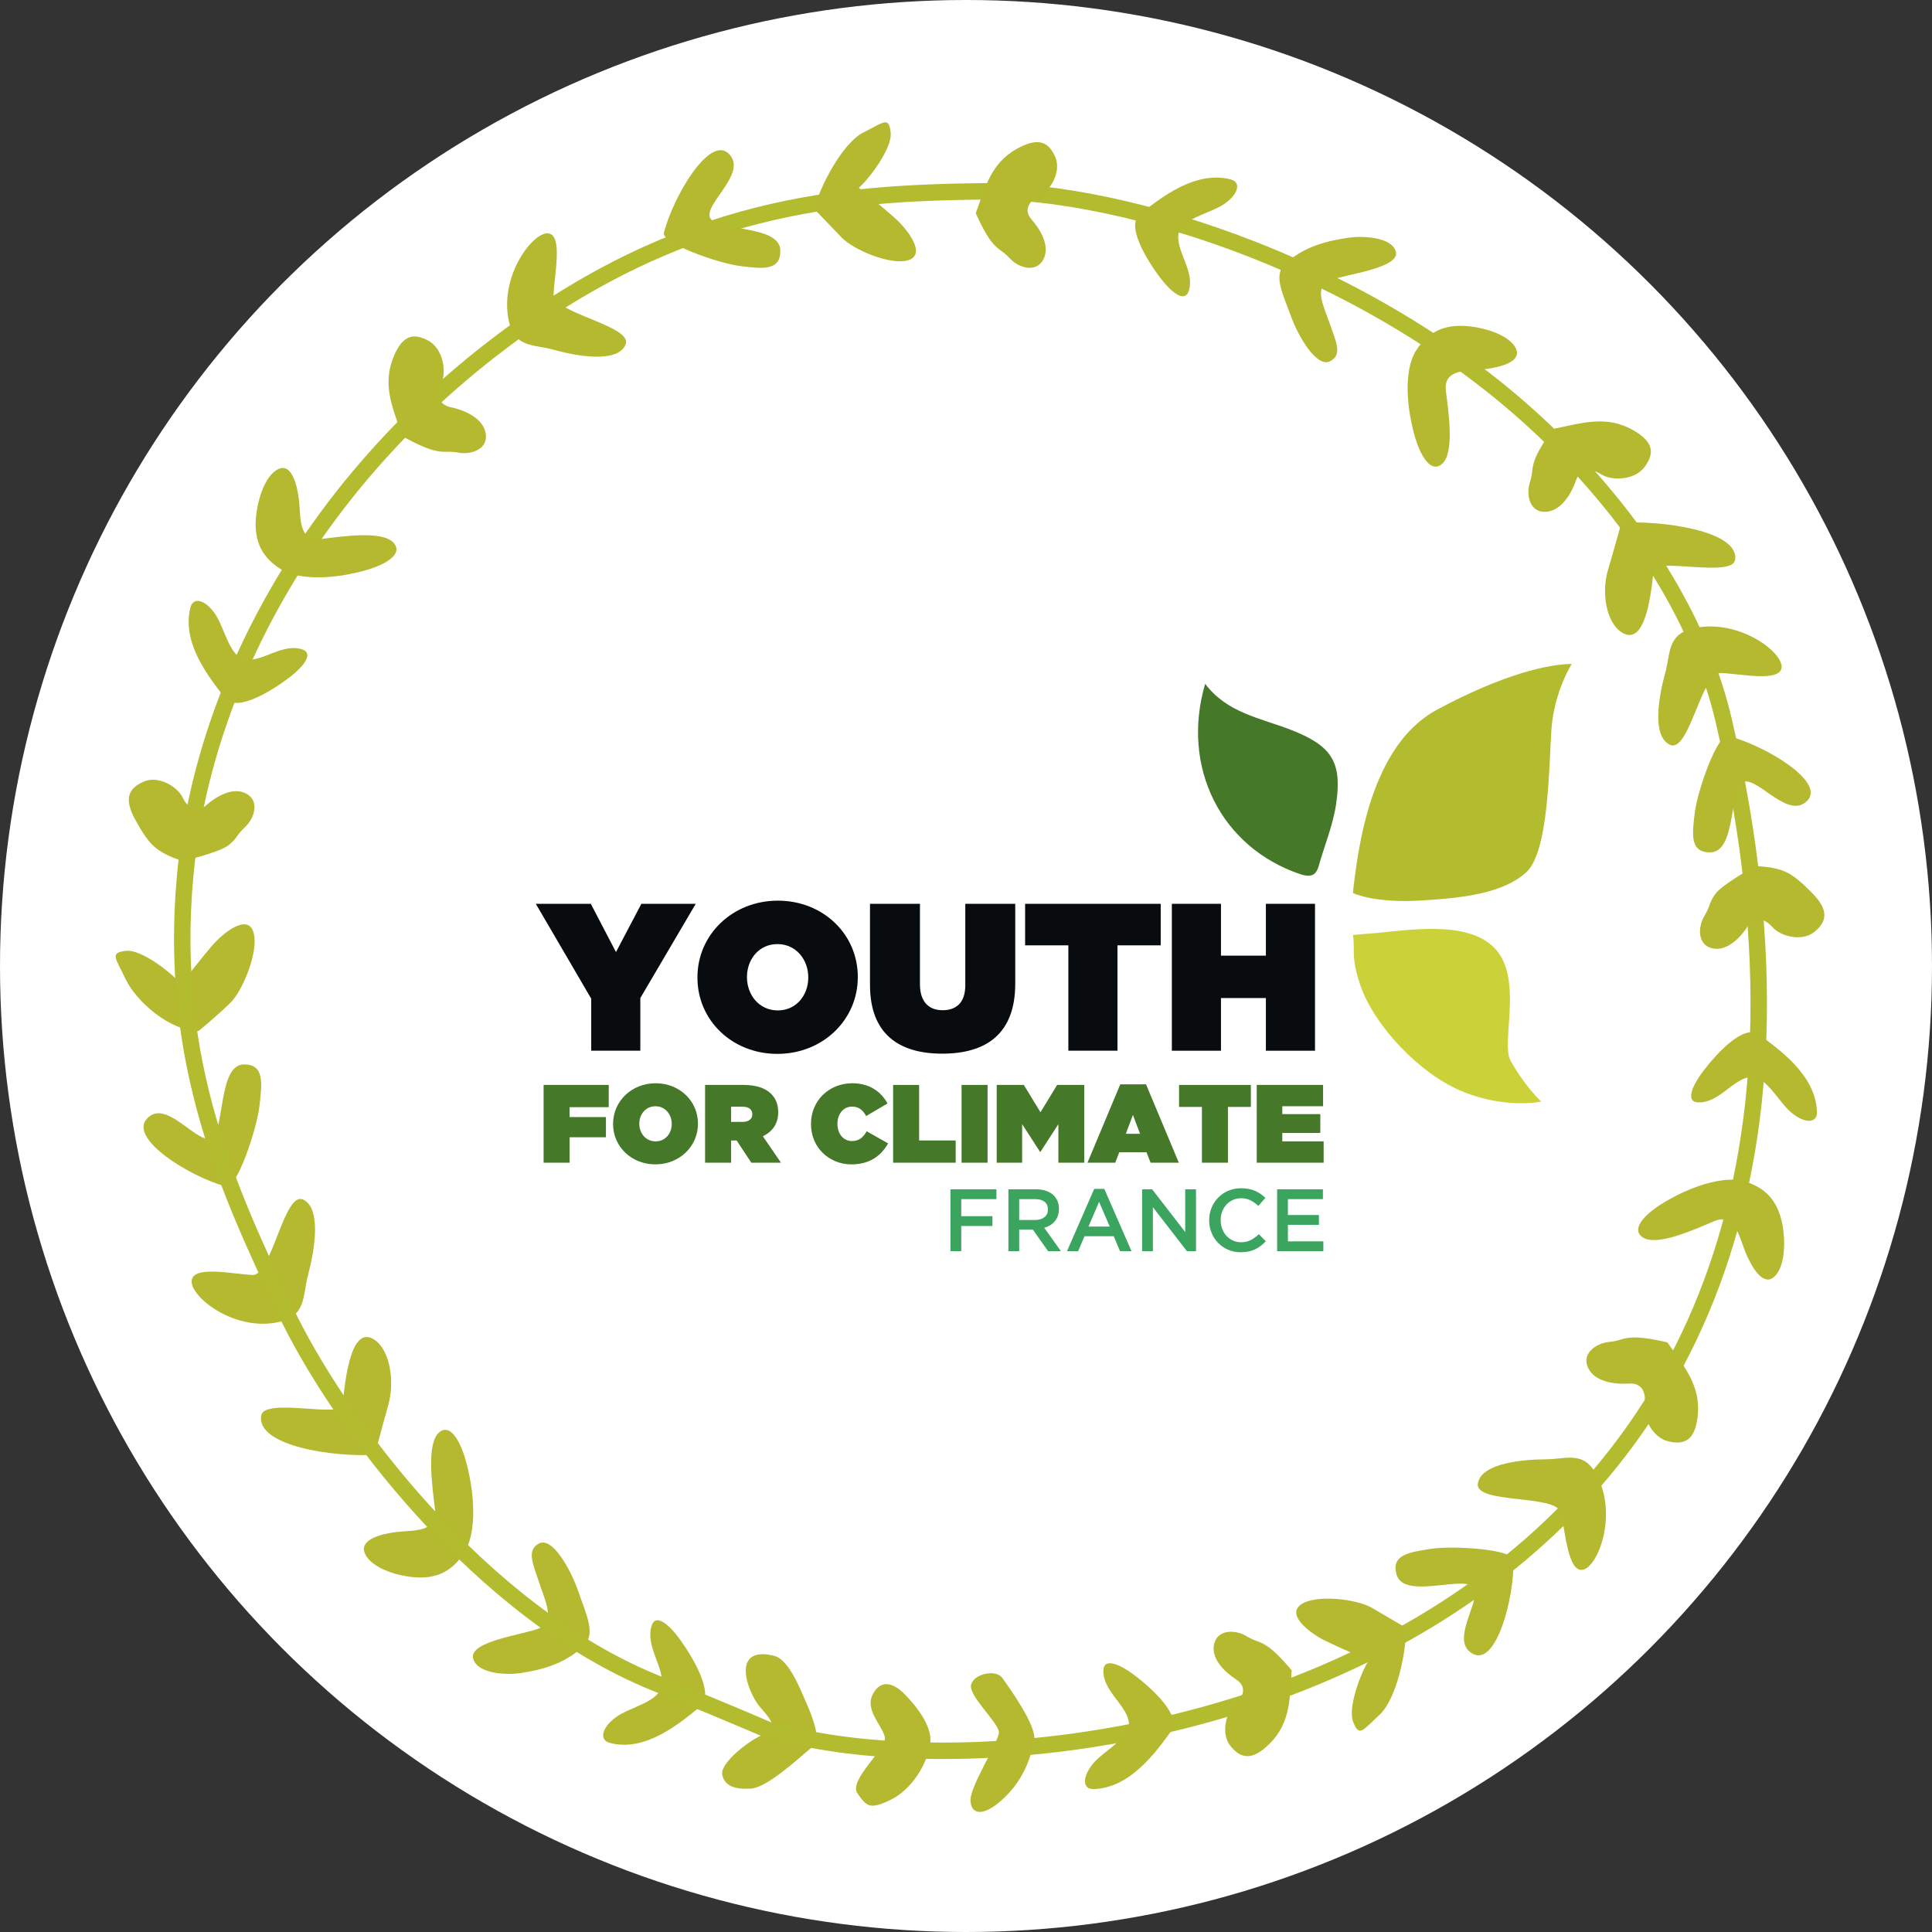 <?xml version="1.0" encoding="utf-8"?>
<!-- Generator: Adobe Illustrator 14.0.0, SVG Export Plug-In . SVG Version: 6.00 Build 43363)  -->
<!DOCTYPE svg PUBLIC "-//W3C//DTD SVG 1.1//EN" "http://www.w3.org/Graphics/SVG/1.1/DTD/svg11.dtd">
<svg version="1.1" id="Calque_1" xmlns="http://www.w3.org/2000/svg" xmlns:xlink="http://www.w3.org/1999/xlink" x="0px" y="0px"
	 width="470px" height="470px" viewBox="0 0 470 470" enable-background="new 0 0 470 470" xml:space="preserve">
<rect x="0" y="0" width="470" height="470" fill="#333333" stroke="none"/>
<circle fill="#FFFFFF" cx="235" cy="235" r="235"/>
<g>
	<path fill="#080C0E" d="M143.826,242.948l-13.48-23.079h13.378l6.127,11.744l6.178-11.744h13.225l-13.48,22.927v12.815h-11.948
		V242.948z"/>
	<path fill="#080C0E" d="M169.667,237.843v-0.102c0-10.366,8.527-18.638,19.556-18.638c11.029,0,19.455,8.17,19.455,18.536v0.103
		c0,10.364-8.527,18.637-19.556,18.637C178.092,256.378,169.667,248.208,169.667,237.843z M196.627,237.843v-0.102
		c0-4.239-2.911-8.069-7.506-8.069c-4.545,0-7.404,3.779-7.404,7.966v0.103c0,4.237,2.91,8.066,7.505,8.066
		C193.768,245.808,196.627,242.029,196.627,237.843z"/>
	<path fill="#080C0E" d="M211.644,239.579v-19.71h12.153v19.557c0,4.441,2.298,6.331,5.515,6.331s5.515-1.736,5.515-6.076v-19.812
		h12.152v19.454c0,12.203-7.098,17.003-17.77,17.003C218.538,256.326,211.644,251.425,211.644,239.579z"/>
	<path fill="#080C0E" d="M259.901,229.979h-10.519v-10.11h32.985v10.11h-10.518v25.632h-11.949V229.979z"/>
	<path fill="#080C0E" d="M285.079,219.869h11.948v12.612h10.927v-12.612h11.949v35.742h-11.949v-12.815h-10.927v12.815h-11.948
		V219.869z"/>
</g>
<g>
	<path fill="#457828" d="M132.245,263.93h15.84v5.407h-9.515v2.405h8.84v4.92h-8.84v6.19h-6.325V263.93z"/>
	<path fill="#457828" d="M149.142,273.445v-0.054c0-5.487,4.514-9.867,10.353-9.867s10.3,4.325,10.3,9.813v0.054
		c0,5.488-4.515,9.866-10.354,9.866C153.602,283.258,149.142,278.933,149.142,273.445z M163.415,273.445v-0.054
		c0-2.244-1.541-4.271-3.974-4.271c-2.406,0-3.919,2-3.919,4.218v0.054c0,2.243,1.541,4.271,3.973,4.271
		C161.901,277.663,163.415,275.662,163.415,273.445z"/>
	<path fill="#457828" d="M171.526,263.93h9.245c3.352,0,5.488,0.838,6.812,2.163c1.135,1.135,1.73,2.541,1.73,4.487v0.055
		c0,2.757-1.433,4.676-3.73,5.785l4.406,6.433h-7.218l-3.568-5.406h-1.352v5.406h-6.326V263.93z M180.582,272.933
		c1.514,0,2.434-0.677,2.434-1.839v-0.054c0-1.217-0.946-1.811-2.406-1.811h-2.757v3.703H180.582z"/>
	<path fill="#457828" d="M197.291,273.445v-0.054c0-5.649,4.406-9.867,10.056-9.867c4.163,0,6.974,2.027,8.569,4.92l-5.217,3.055
		c-0.703-1.352-1.703-2.297-3.433-2.297c-2.136,0-3.541,1.865-3.541,4.136v0.054c0,2.46,1.459,4.19,3.541,4.19
		c1.784,0,2.784-0.974,3.568-2.38l5.217,2.947c-1.595,2.811-4.244,5.108-8.947,5.108
		C201.859,283.258,197.291,279.312,197.291,273.445z"/>
	<path fill="#457828" d="M217.269,263.93h6.326v13.517h8.894v5.406h-15.219V263.93z"/>
	<path fill="#457828" d="M233.923,263.93h6.326v18.923h-6.326V263.93z"/>
	<path fill="#457828" d="M242.466,263.93h6.597l4.055,6.65l4.054-6.65h6.597v18.923h-6.299v-9.38l-4.352,6.73h-0.109l-4.351-6.73
		v9.38h-6.191V263.93z"/>
	<path fill="#457828" d="M272.527,263.795h6.271l7.975,19.058h-6.866l-1-2.54h-6.623l-0.974,2.54h-6.758L272.527,263.795z
		 M277.339,275.824l-1.73-4.595l-1.729,4.595H277.339z"/>
	<path fill="#457828" d="M292.398,269.282h-5.568v-5.353h17.462v5.353h-5.567v13.57h-6.326V269.282z"/>
	<path fill="#457828" d="M305.727,263.93h16.14v5.19h-9.922v1.92h9.245v4.568h-9.245v2.055h10.057v5.189h-16.274V263.93z"/>
</g>
<rect fill="none" width="470" height="470"/>
<path fill="#B3BB2F" d="M329.121,217.234c1.238-11.142,4.331-35.902,20.427-44.568c16.095-8.666,27.236-11.142,32.808-11.142
	c0,0-4.335,6.809-4.953,16.094s-0.618,29.712-6.189,34.665c-5.57,4.952-14.855,6.189-25.997,6.809
	C334.073,219.711,329.121,217.234,329.121,217.234"/>
<path fill="#CBD239" d="M332.835,227.138c8.666-0.619,24.141-3.714,30.95,3.714c6.808,7.428,1.239,22.905,3.714,27.237
	c2.476,4.332,4.953,7.427,7.429,9.903c0,0-8.667,1.858-19.19-2.476c-10.521-4.333-21.407-16.046-24.76-25.688
	c-2.476-7.119-1.239-8.976-1.856-12.381L332.835,227.138z"/>
<path fill-rule="evenodd" clip-rule="evenodd" fill="#457828" d="M293.176,166.348c5.374,7.153,13.569,8.342,20.928,11.225
	c9.816,3.845,12.447,7.725,10.939,17.992c-0.752,5.125-2.811,10.058-4.235,15.089c-0.736,2.601-2.25,2.763-4.585,1.973
	C297.137,206.155,287.21,186.775,293.176,166.348"/>
<path fill="#B4B930" d="M67.748,321.628c6.803-1.488,5.803-6.215,7.196-11.471c1.393-5.257,3.482-16.059-1.161-18.317
	c-4.642-2.26-7.66,18.466-12.302,18.317c-4.643-0.15-14.624-2.472-14.856,1.475C46.392,315.578,57.07,323.963,67.748,321.628"/>
<path fill="#B4B930" d="M50.803,277.045c-3.737,0.208-10.678-9.749-15.088-4.874c-4.41,4.874,10.393,14.061,19.267,16.48
	c2.553,0.696,7.428-13.695,8.124-19.498c0.697-5.804,1.167-10.208-3.714-10.214C52.66,258.932,54.981,276.813,50.803,277.045"/>
<path fill="#B4B930" d="M91.192,353.879c-9.285,0.696-28.907-1.955-27.656-9.518c0.729-4.41,19.3,0.571,19.764-2.5
	c0.464-3.071,1.476-20.348,7.892-15.874c3.714,2.59,4.875,10.125,3.25,15.874C92.817,347.611,91.192,353.879,91.192,353.879"/>
<path fill="#B4B930" d="M48.296,250.815c-7.01,0-15.134-7.196-17.688-12.535c-2.554-5.339-3.946-6.5,0-6.964
	c3.946-0.464,11.606,5.804,13.463,8.124c0,0,4.643-6.035,7.428-9.285c2.786-3.25,8.655-7.892,10.13-3.482
	c1.476,4.411-2.47,14.16-5.488,17.178S48.296,250.815,48.296,250.815"/>
<path fill="#B4B930" d="M113.012,377.556c-3.289,5.415-7.893,6.731-13.231,6.035s-10.213-3.018-11.142-6.035
	c-0.929-3.019,3.946-4.411,7.892-4.875s9.981,0.232,9.285-5.571c-0.697-5.803-2.089-15.784,0.928-18.569
	c3.018-2.786,6.035,3.018,7.428,10.445C114.173,358.985,116.958,371.056,113.012,377.556"/>
<path fill="#B4B930" d="M142.26,400.071c-4.643,4.875-11.097,6.262-15.785,6.964c-2.993,0.448-10.213,0.281-11.348-3.479
	c-1.305-4.323,12.543-5.927,16.036-7.432c4.032-1.735,1.438-6.683-0.001-11.117c-1.437-4.435-3.202-7.917,0.001-9.542
	c3.205-1.625,7.664,6.268,9.496,11.606C142.492,392.411,144.926,397.272,142.26,400.071"/>
<path fill="#B4B930" d="M170.347,415.159c-4.967,4.067-13.399,11.182-22.052,8.821c-2.553-0.696-1.939-3.714,1.584-6.268
	c3.523-2.554,10.951-3.714,11.183-8.124c0.232-4.411-4.093-9.278-2.522-14.16c0.897-2.785,3.915-0.696,6.932,3.482
	C168.49,403.089,173.984,412.182,170.347,415.159"/>
<path fill="#B4B930" d="M198.202,424.449c-4.148,3.513-11.606,10.44-15.552,10.673c-3.946,0.232-6.5-0.696-6.964-3.481
	c-0.464-2.786,6.721-8.485,10.214-9.75c4.489-1.624,0-5.106-1.625-7.428s-3.339-6.499-2.714-9.285
	c0.625-2.785,3.41-3.249,6.892-2.321c3.482,0.929,6.268,8.125,7.892,11.839C197.97,418.409,199.543,423.313,198.202,424.449"/>
<path fill="none" stroke="#B3BB2F" stroke-width="4" stroke-miterlimit="10" d="M419.354,175.381
	c-5.046-21.712-18.585-46.095-41.952-68.948c-42.246-41.318-104.456-60.352-138.346-59.888
	c-33.891,0.464-72.888,2.786-118.384,37.604c-45.497,34.819-71.401,83.23-75.625,128.894
	c-4.226,45.664,11.095,77.548,24.094,105.246s47.789,73.776,90.001,91.016c42.212,17.239,23.208,10.305,31.247,12.354
	C265.054,440.693,472.108,402.423,419.354,175.381z"/>
<path fill="#B4B930" d="M412.293,152.783c-6.803,1.417-5.803,5.924-7.195,10.936c-1.394,5.013-3.482,15.311,1.16,17.464
	c4.643,2.155,7.66-17.606,12.303-17.464c4.643,0.143,14.624,2.356,14.855-1.405C433.648,158.551,422.971,150.556,412.293,152.783"/>
<path fill="#B4B930" d="M424.607,190.099c3.735-0.199,10.678,9.294,15.088,4.647c4.411-4.647-10.393-13.406-19.266-15.714
	c-2.554-0.663-7.429,13.059-8.125,18.591s-1.167,9.731,3.714,9.738C422.751,207.369,420.43,190.32,424.607,190.099"/>
<path fill="#B4B930" d="M394.43,127.19c9.285-0.665,28.906,1.863,27.654,9.072c-0.729,4.206-19.298-0.543-19.763,2.384
	c-0.464,2.929-1.479,19.4-7.892,15.136c-3.714-2.47-4.875-9.653-3.25-15.136C392.805,133.166,394.43,127.19,394.43,127.19"/>
<path fill="#B4B930" d="M344.552,85.181c3.288-5.164,7.893-6.418,13.231-5.754c5.339,0.665,10.213,2.877,11.142,5.754
	s-3.946,4.204-7.893,4.647c-3.946,0.442-9.981-0.221-9.285,5.312c0.697,5.533,2.09,15.049-0.928,17.705
	c-3.018,2.656-6.035-2.877-7.429-9.959C343.391,102.886,340.605,91.378,344.552,85.181"/>
<path fill="#B4B930" d="M312.421,64.446c4.642-4.647,11.094-5.97,15.784-6.639c2.992-0.427,10.213-0.268,11.347,3.316
	c1.306,4.121-12.542,5.651-16.037,7.084c-4.031,1.656-1.437,6.372,0.002,10.601c1.438,4.228,3.202,7.547-0.002,9.098
	c-3.202,1.549-7.662-5.977-9.495-11.065C312.188,71.749,309.755,67.114,312.421,64.446"/>
<path fill="#B4B930" d="M277.354,52.057c4.967-3.878,13.397-10.659,22.052-8.41c2.554,0.665,1.938,3.541-1.585,5.976
	c-3.521,2.435-10.95,3.541-11.182,7.747c-0.232,4.204,4.092,8.845,2.521,13.5c-0.896,2.655-3.914,0.665-6.932-3.32
	C279.21,63.566,273.715,54.897,277.354,52.057"/>
<path fill="#B4B930" d="M237.381,51.866c2.321-6.418,3.714-12.205,10.073-15.713c5.239-2.892,7.668-1.549,9.243,1.992
	c1.574,3.541-1.097,8.188-3.823,9.516s-3.868,3.542-1.904,5.755c1.963,2.214,4.631,6.417,2.833,9.737
	c-1.798,3.319-5.977,1.992-8.065-0.221s-2.554-1.771-4.41-3.983C239.47,56.735,237.381,51.866,237.381,51.866"/>
<path fill="#B4B930" d="M377.849,104.346c6.972-1.448,12.901-3.354,19.313,0.229c5.287,2.955,5.318,5.762,2.931,9.013
	c-2.387,3.252-7.942,3.449-10.533,1.819c-2.592-1.632-5.168-1.427-6.16,1.448c-0.99,2.874-3.416,7.423-7.328,7.657
	c-3.914,0.235-4.852-4.068-3.925-7.051c0.927-2.981,0.291-3.144,1.336-5.926C374.528,108.752,377.849,104.346,377.849,104.346"/>
<path fill="#B4B930" d="M123.746,77.888c1.417,6.803,5.924,5.803,10.936,7.196c5.013,1.393,15.311,3.482,17.464-1.161
	c2.155-4.642-17.606-7.66-17.464-12.302c0.144-4.643,2.356-14.624-1.405-14.856C129.514,56.533,121.519,67.21,123.746,77.888"/>
<path fill="#B4B930" d="M172.578,52.422c-0.199-3.736,9.294-10.678,4.647-15.088c-4.647-4.41-13.406,10.393-15.714,19.267
	c-0.663,2.553,13.058,7.428,18.591,8.124c5.533,0.696,9.731,1.166,9.738-3.714C189.848,54.279,172.799,56.601,172.578,52.422"/>
<path fill="#B4B930" d="M198.081,50.844c1.328-5.385,6.861-16.063,11.951-18.617c5.09-2.553,6.197-3.946,6.64,0
	c0.442,3.946-5.533,11.606-7.747,13.463c0,0,5.755,4.643,8.854,7.428c3.099,2.785,7.524,8.655,3.32,10.13
	c-4.205,1.476-13.5-2.47-16.377-5.488C201.843,54.743,198.081,50.844,198.081,50.844"/>
<path fill="#B4B930" d="M68.107,138.333c-5.165-3.289-6.418-7.893-5.755-13.231c0.665-5.339,2.877-10.213,5.755-11.142
	c2.877-0.929,4.204,3.946,4.647,7.892c0.442,3.946-0.221,9.981,5.312,9.285c5.533-0.697,15.049-2.089,17.705,0.928
	s-2.877,6.035-9.959,7.428C85.812,139.493,74.304,142.278,68.107,138.333"/>
<path fill="#B4B930" d="M54.75,169.8c-3.878-4.968-10.659-13.399-8.41-22.052c0.665-2.554,3.541-1.939,5.976,1.584
	c2.435,3.522,3.541,10.951,7.747,11.183c4.204,0.232,8.845-4.093,13.5-2.521c2.655,0.897,0.665,3.915-3.32,6.932
	C66.259,167.943,57.59,173.437,54.75,169.8"/>
<path fill="#B4B930" d="M44.331,209.481c-6.418-2.32-7.916-3.713-11.424-10.072c-2.892-5.241-1.549-7.669,1.991-9.244
	c3.542-1.574,8.19,1.096,9.516,3.823c1.329,2.727,3.542,3.869,5.756,1.906c2.212-1.964,6.417-4.633,9.737-2.834
	c3.319,1.798,1.992,5.977-0.221,8.066c-2.214,2.089-1.772,2.553-3.983,4.41C53.488,207.393,44.331,209.481,44.331,209.481"/>
<path fill="#B4B930" d="M97.914,106.15c-2.323-6.729-4.969-12.367-2.232-19.186c2.257-5.619,5.037-6.007,8.566-4.054
	c3.53,1.955,4.433,7.437,3.145,10.215c-1.288,2.778-0.757,5.308,2.221,5.926c2.977,0.617,7.797,2.444,8.528,6.294
	c0.73,3.852-3.417,5.329-6.494,4.79c-3.075-0.54-3.155,0.113-6.048-0.57C102.707,108.883,97.914,106.15,97.914,106.15"/>
<path fill="#B4B930" d="M284.923,421.111c-3.718,5.089-9.976,13.916-18.915,14.115c-2.639,0.058-2.832-2.876-0.106-6.182
	c2.721-3.304,9.565-6.396,8.639-10.505c-0.925-4.109-6.353-7.391-6.112-12.299c0.137-2.8,3.583-1.71,7.575,1.301
	C279.993,410.549,287.647,417.387,284.923,421.111"/>
<path fill="#B4B930" d="M314.229,406.355c-0.479,6.809-0.237,12.755-5.396,17.866c-4.251,4.214-6.953,3.585-9.435,0.61
	c-2.483-2.978-1.184-8.179,1.078-10.199c2.258-2.023,2.753-4.464,0.26-6.058c-2.494-1.592-6.21-4.906-5.387-8.593
	c0.823-3.684,5.204-3.549,7.819-1.989c2.613,1.558,2.939,1.005,5.33,2.626C310.889,402.241,314.229,406.355,314.229,406.355"/>
<path fill="#B4B930" d="M388.49,358.944c-3.223-6.157-7.284-3.964-12.484-3.936c-5.203,0.029-15.679,0.834-16.483,5.888
	c-0.804,5.055,19.03,2.559,20.161,7.064c1.13,4.505,1.729,14.711,5.411,13.906C388.776,381.063,393.551,368.607,388.49,358.944"/>
<path fill="#B4B930" d="M358.688,386.568c1.212,3.541-6.024,12.812-0.348,15.783c5.673,2.974,10.055-13.66,9.853-22.826
	c-0.062-2.636-14.592-3.577-20.104-2.736c-5.513,0.842-9.681,1.537-8.352,6.232C341.566,389.501,357.331,382.609,358.688,386.568"/>
<path fill="#B4B930" d="M342.013,395.981c0.195,5.543-2.212,17.327-6.409,21.174c-4.198,3.847-4.883,5.489-6.388,1.813
	c-1.503-3.674,2.151-12.677,3.774-15.067c0,0-6.806-2.895-10.545-4.727c-3.743-1.833-9.604-6.271-5.962-8.84
	c3.642-2.567,13.663-1.311,17.255,0.806C337.329,393.257,342.013,395.981,342.013,395.981"/>
<path fill="#B4B930" d="M424.573,287.456c5.864,1.754,8.33,5.84,9.149,11.156c0.82,5.316,0.023,10.611-2.49,12.289
	c-2.516,1.681-5.125-2.646-6.629-6.32c-1.503-3.676-2.514-9.663-7.645-7.481c-5.133,2.182-13.905,6.12-17.285,3.943
	c-3.381-2.177,1.12-6.592,7.551-9.867C407.225,291.176,417.535,285.354,424.573,287.456"/>
<path fill="#B4B930" d="M427.896,251.68c5.089,3.72,13.915,9.978,14.116,18.916c0.057,2.639-2.877,2.833-6.182,0.108
	c-3.306-2.724-6.397-9.566-10.507-8.64c-4.108,0.924-7.39,6.353-12.299,6.112c-2.799-0.137-1.708-3.584,1.303-7.575
	C417.334,256.61,424.171,248.958,427.896,251.68"/>
<path fill="#B4B930" d="M427.08,210.661c6.808,0.48,8.63,1.41,13.742,6.569c4.213,4.25,3.585,6.953,0.608,9.435
	c-2.976,2.484-8.177,1.184-10.196-1.078c-2.024-2.259-4.466-2.753-6.06-0.26c-1.592,2.494-4.906,6.209-8.592,5.385
	c-3.685-0.823-3.549-5.204-1.989-7.818c1.558-2.614,1.005-2.94,2.627-5.33C418.843,215.172,427.08,210.661,427.08,210.661"/>
<path fill="#B4B930" d="M405.62,326.559c4.073,5.839,8.159,10.539,7.387,17.845c-0.635,6.022-3.203,7.155-7.133,6.239
	c-3.929-0.915-6.294-5.943-5.814-8.966c0.479-3.025-0.724-5.314-3.754-5.096c-3.033,0.22-8.171-0.221-9.926-3.725
	c-1.753-3.505,1.832-6.061,4.939-6.382c3.104-0.321,3.004-0.971,5.974-1.104C400.263,325.236,405.62,326.559,405.62,326.559"/>
<path fill="#B4B930" d="M226.289,424.212c-0.863,5.509-4.875,11.374-9.75,13.695c-4.875,2.321-5.671,1.625-7.942-1.624
	c-2.271-3.25,7.228-10.91,6.656-13.695c-0.571-2.786-4.981-6.604-2.892-10.498c2.089-3.895,5.339-2.373,7.66,0
	S226.988,419.747,226.289,424.212"/>
<path fill="#B4B930" d="M251.59,423.284c-1.029,5.519-3.249,10.445-7.892,14.623c-4.643,4.179-7.552,3.482-7.605,0
	c-0.055-3.481,6.909-14.159,6.909-16.48s-7.66-9.049-6.732-11.721c0.929-2.671,6.091-3.6,7.571-1.511
	C245.323,410.285,252.235,419.825,251.59,423.284"/>
<g>
	<path fill="#3BA55F" d="M231.218,289.327h11.178v2.386h-8.555v4.148h7.588v2.386h-7.588v6.127h-2.623V289.327z"/>
	<path fill="#3BA55F" d="M245.319,289.327h6.706c0.945,0,1.784,0.132,2.516,0.397c0.73,0.265,1.34,0.634,1.827,1.106
		c0.4,0.416,0.71,0.896,0.925,1.44c0.215,0.546,0.321,1.146,0.321,1.806v0.044c0,0.615-0.09,1.171-0.269,1.665
		s-0.427,0.933-0.741,1.312c-0.315,0.38-0.692,0.703-1.129,0.968c-0.438,0.266-0.92,0.47-1.451,0.612l4.063,5.696h-3.117
		l-3.709-5.245h-0.042h-3.278v5.245h-2.622V289.327z M251.823,296.786c0.948,0,1.703-0.227,2.263-0.68
		c0.561-0.453,0.842-1.069,0.842-1.846v-0.044c0-0.819-0.273-1.442-0.819-1.867c-0.546-0.424-1.315-0.637-2.308-0.637h-3.859v5.073
		H251.823z"/>
	<path fill="#3BA55F" d="M266.191,289.219h2.451l6.621,15.155h-2.795l-1.527-3.633h-7.115l-1.548,3.633h-2.708L266.191,289.219z
		 M269.976,298.397l-2.602-6.019l-2.58,6.019H269.976z"/>
	<path fill="#3BA55F" d="M277.843,289.327h2.445l8.045,10.403v-10.403h2.622v15.047h-2.21l-8.28-10.705v10.705h-2.622V289.327z"/>
	<path fill="#3BA55F" d="M301.832,304.632c-1.104,0-2.121-0.2-3.053-0.602s-1.74-0.949-2.425-1.645
		c-0.686-0.694-1.222-1.516-1.611-2.461c-0.391-0.946-0.585-1.957-0.585-3.031v-0.044c0-1.074,0.19-2.08,0.573-3.019
		s0.92-1.763,1.612-2.473s1.511-1.268,2.457-1.677c0.946-0.408,1.991-0.613,3.139-0.613c0.688,0,1.314,0.059,1.881,0.173
		c0.565,0.114,1.085,0.276,1.559,0.483c0.473,0.208,0.909,0.455,1.311,0.741c0.401,0.287,0.781,0.602,1.141,0.946l-1.699,1.956
		c-0.602-0.559-1.24-1.01-1.913-1.354c-0.674-0.344-1.44-0.516-2.3-0.516c-0.717,0-1.379,0.14-1.988,0.419s-1.137,0.659-1.58,1.14
		c-0.444,0.48-0.789,1.042-1.032,1.688c-0.243,0.645-0.365,1.332-0.365,2.063v0.042c0,0.732,0.122,1.423,0.365,2.075
		s0.588,1.223,1.032,1.709c0.443,0.487,0.971,0.87,1.58,1.149s1.271,0.42,1.988,0.42c0.916,0,1.705-0.176,2.364-0.526
		s1.312-0.828,1.956-1.43l1.698,1.72c-0.387,0.415-0.791,0.784-1.214,1.107c-0.424,0.321-0.879,0.602-1.365,0.838
		c-0.487,0.236-1.021,0.416-1.602,0.537C303.176,304.571,302.533,304.632,301.832,304.632z"/>
	<path fill="#3BA55F" d="M310.688,289.327h11.135v2.386h-8.513v3.869h7.545v2.386h-7.545v4.02h8.621v2.387h-11.243V289.327z"/>
</g>
</svg>
